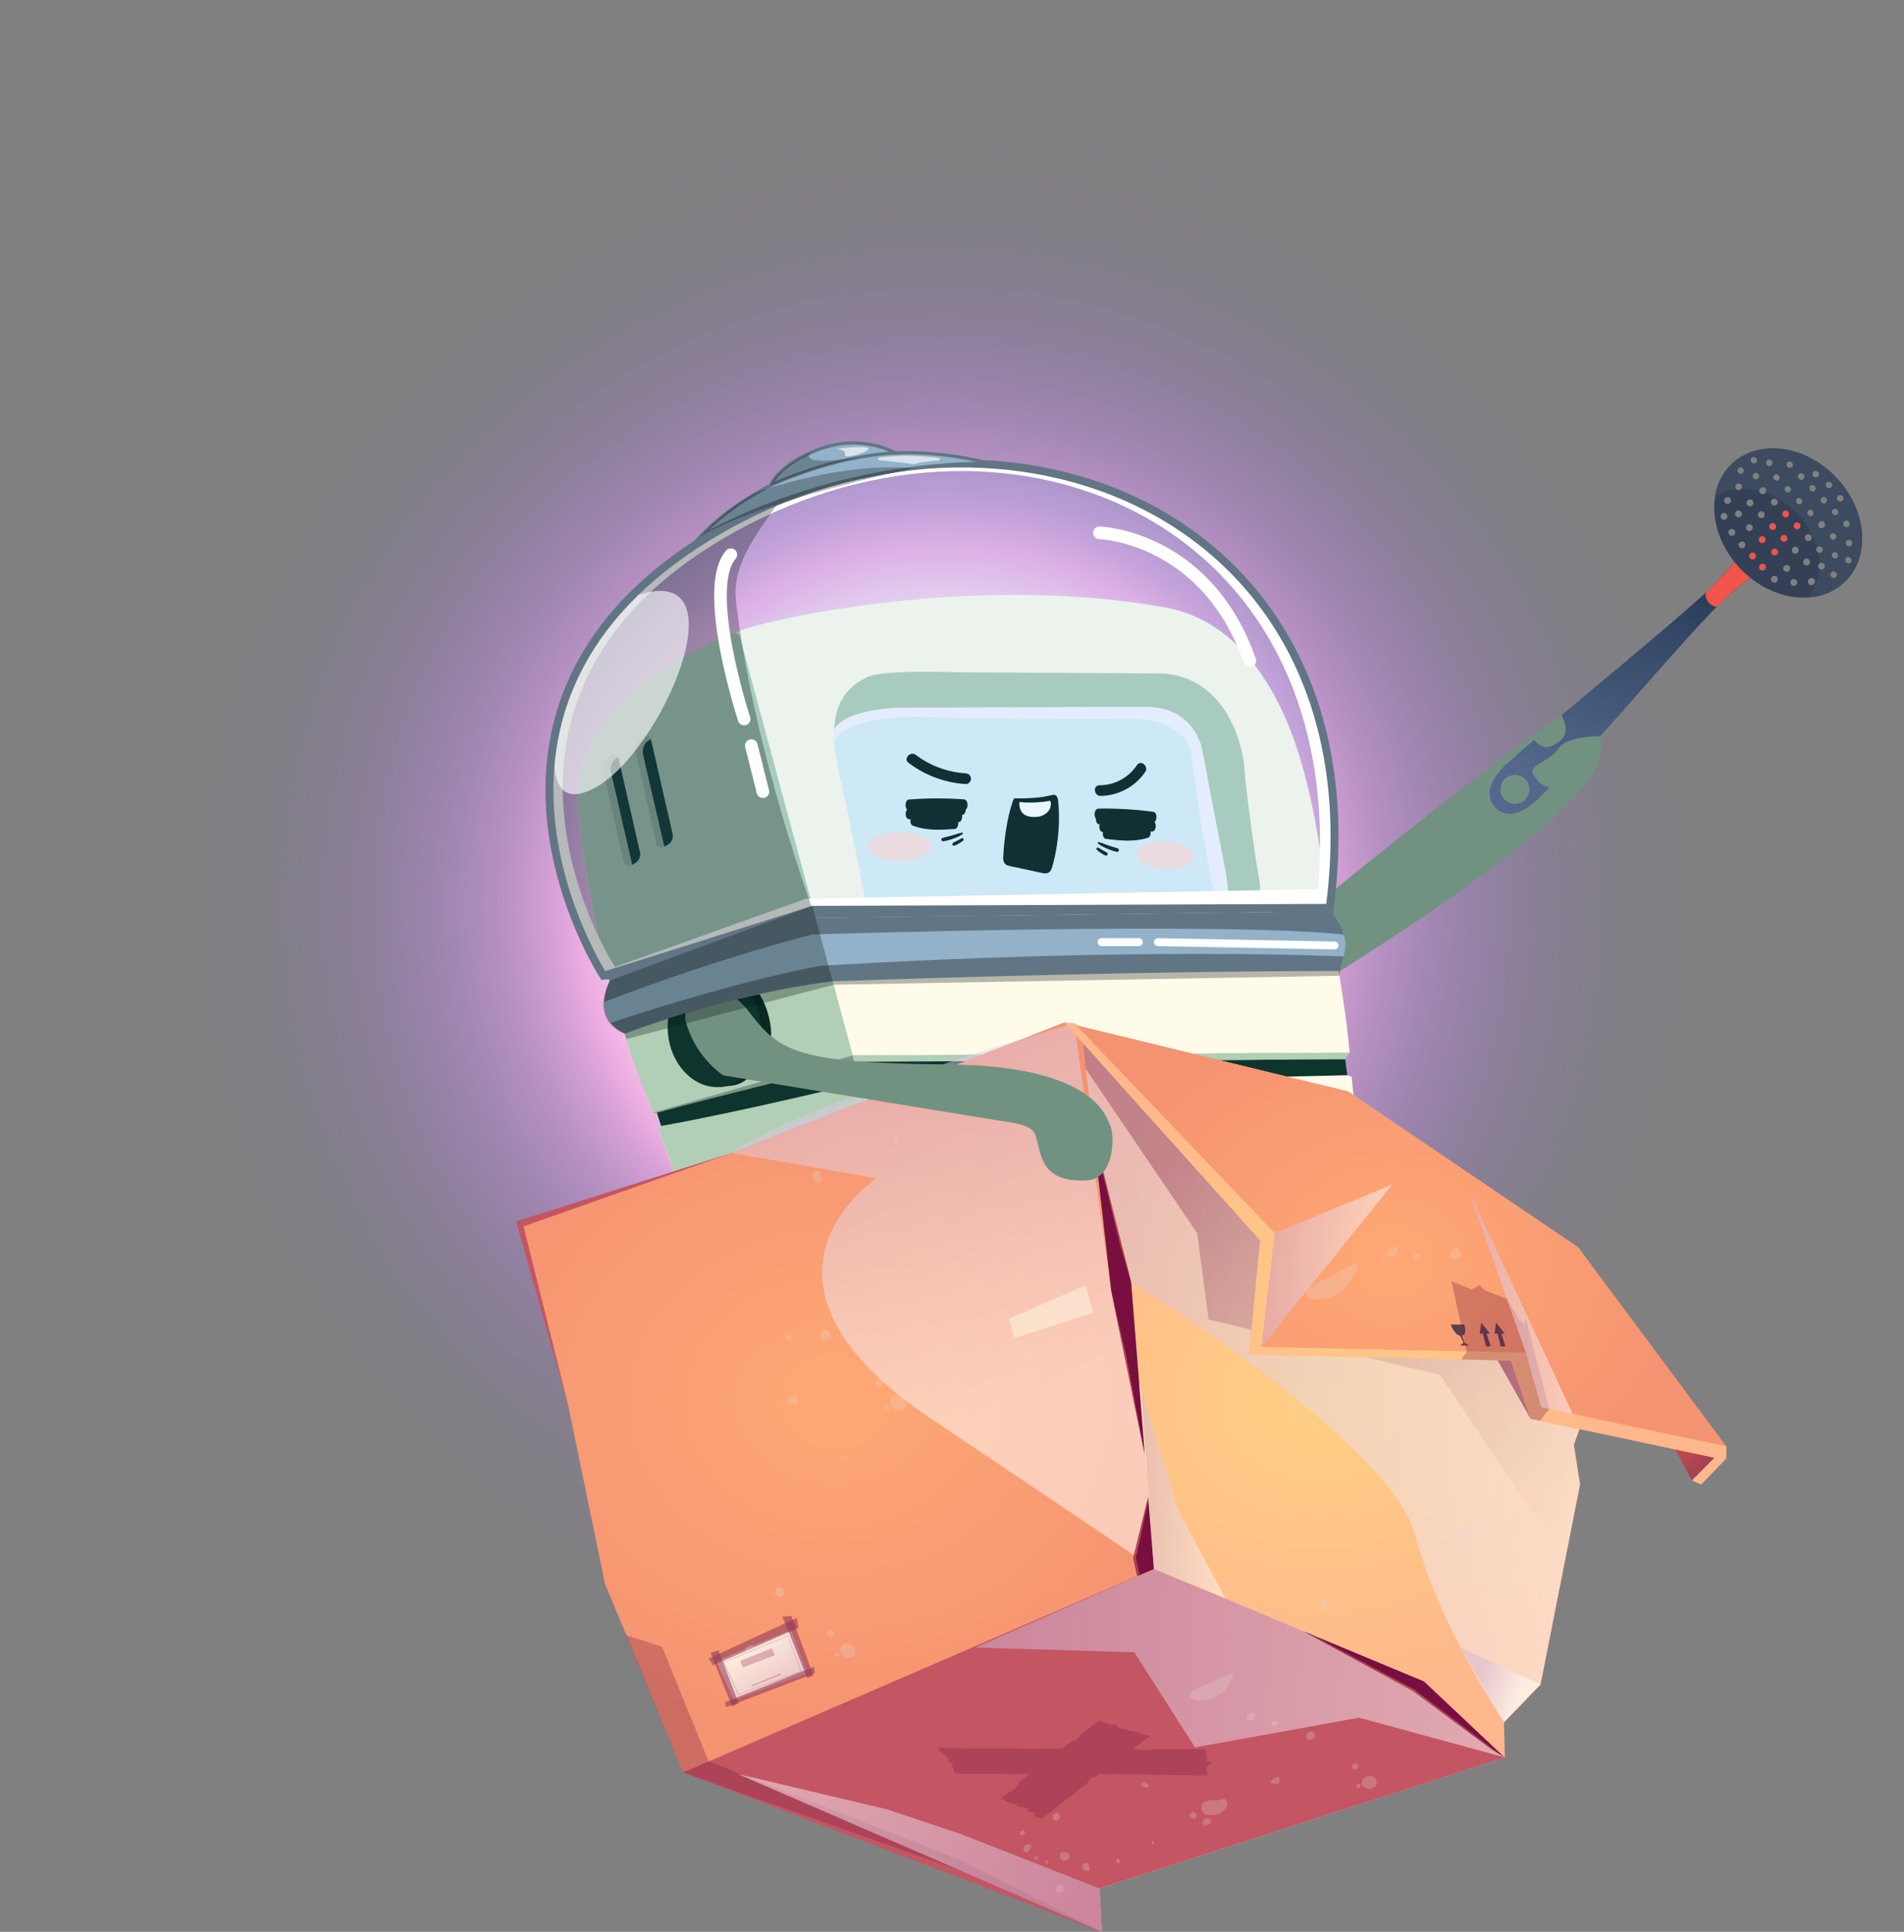 <svg xmlns="http://www.w3.org/2000/svg" xmlns:xlink="http://www.w3.org/1999/xlink" viewBox="0 0 897.38 910.24"><rect x="0" y="0" width="897.38" height="910.24" fill="#808080" stroke="none"/><defs><style>.cls-1{isolation:isolate;}.cls-2{fill:url(#radial-gradient);}.cls-3{fill:#729281;}.cls-4{fill:#fffbe9;}.cls-5{fill:#b1ceb6;}.cls-6{fill:#0b2822;}.cls-7{fill:#0d352e;}.cls-61,.cls-8{fill:#081613;}.cls-8{opacity:0.3;}.cls-9{fill:#dceff5;}.cls-10{fill:#f6f5fd;}.cls-11{fill:#041c16;}.cls-12,.cls-57,.cls-62{fill:#fff;}.cls-13{fill:#fde0da;}.cls-14{fill:#9ab29d;}.cls-15{fill:#334056;}.cls-16{fill:#009599;}.cls-17{fill:#f0544a;}.cls-18{fill:#3d4b60;}.cls-19{fill:url(#Безымянный_градиент_20);}.cls-20,.cls-22,.cls-25,.cls-31,.cls-33,.cls-36,.cls-43,.cls-46,.cls-47,.cls-48,.cls-52{mix-blend-mode:multiply;}.cls-20{fill:url(#Áåçûìÿííûé_ãðàäèåíò_15);}.cls-21{fill:#c45562;}.cls-22,.cls-25,.cls-28,.cls-31,.cls-33,.cls-35,.cls-36,.cls-43,.cls-46,.cls-47,.cls-48,.cls-52{opacity:0.5;}.cls-22{fill:url(#Áåçûìÿííûé_ãðàäèåíò_15-2);}.cls-23,.cls-28{fill:#790e40;}.cls-24{fill:url(#Áåçûìÿííûé_ãðàäèåíò_56);}.cls-25{fill:url(#Áåçûìÿííûé_ãðàäèåíò_15-3);}.cls-26{opacity:0.36;fill:url(#linear-gradient);}.cls-27{fill:url(#Áåçûìÿííûé_ãðàäèåíò_18);}.cls-29{fill:url(#Áåçûìÿííûé_ãðàäèåíò_2);}.cls-30,.cls-33,.cls-34,.cls-35,.cls-42{fill-rule:evenodd;}.cls-30{fill:url(#Áåçûìÿííûé_ãðàäèåíò_168);}.cls-32,.cls-33{fill:#c1748d;}.cls-34{fill:#8f3455;opacity:0.56;}.cls-35{fill:#ffffce;}.cls-36{fill:url(#Áåçûìÿííûé_ãðàäèåíò_15-4);}.cls-37{fill:url(#Áåçûìÿííûé_ãðàäèåíò_2-2);}.cls-38{mix-blend-mode:overlay;}.cls-39{fill:#5a4153;}.cls-40{fill:url(#Áåçûìÿííûé_ãðàäèåíò_56-2);}.cls-41,.cls-45{fill:#791b40;}.cls-41,.cls-44{opacity:0.31;}.cls-42{fill:#e3d9d2;}.cls-43{fill:url(#Áåçûìÿííûé_ãðàäèåíò_15-5);}.cls-46{fill:url(#Áåçûìÿííûé_ãðàäèåíò_15-6);}.cls-47{fill:url(#Áåçûìÿííûé_ãðàäèåíò_15-7);}.cls-48{fill:url(#Áåçûìÿííûé_ãðàäèåíò_15-8);}.cls-49{fill:url(#Áåçûìÿííûé_ãðàäèåíò_18-2);}.cls-50{fill:url(#Áåçûìÿííûé_ãðàäèåíò_18-3);}.cls-51{fill:url(#Áåçûìÿííûé_ãðàäèåíò_18-4);}.cls-52{fill:url(#Áåçûìÿííûé_ãðàäèåíò_15-9);}.cls-53{fill:url(#Áåçûìÿííûé_ãðàäèåíò_18-5);}.cls-54{fill:#6bbdff;opacity:0.13;}.cls-54,.cls-55,.cls-58,.cls-60{stroke:#617585;stroke-miterlimit:10;}.cls-54,.cls-55{stroke-width:2.62px;}.cls-55,.cls-56,.cls-58,.cls-64{fill:none;}.cls-56,.cls-64{stroke:#fff;stroke-linecap:round;stroke-linejoin:round;}.cls-56{stroke-width:5.94px;}.cls-57{opacity:0.62;}.cls-58,.cls-64{stroke-width:3.73px;}.cls-59{fill:#617585;}.cls-60,.cls-63{fill:#93b2c9;}.cls-60{stroke-width:1.51px;}.cls-61{opacity:0.29;}.cls-62{opacity:0.64;}</style><radialGradient id="radial-gradient" cx="443.96" cy="426.68" r="378.01" gradientUnits="userSpaceOnUse"><stop offset="0.34" stop-color="#f8e8f0"/><stop offset="0.38" stop-color="#f8d6ef" stop-opacity="0.97"/><stop offset="0.45" stop-color="#f8b2ec" stop-opacity="0.91"/><stop offset="0.49" stop-color="#eba8ec" stop-opacity="0.78"/><stop offset="0.56" stop-color="#d699ed" stop-opacity="0.58"/><stop offset="0.64" stop-color="#c48bee" stop-opacity="0.4"/><stop offset="0.71" stop-color="#b680ee" stop-opacity="0.26"/><stop offset="0.78" stop-color="#aa78ef" stop-opacity="0.14"/><stop offset="0.85" stop-color="#a272ef" stop-opacity="0.06"/><stop offset="0.93" stop-color="#9e6eef" stop-opacity="0.02"/><stop offset="1" stop-color="#9c6def" stop-opacity="0"/></radialGradient><linearGradient id="Безымянный_градиент_20" x1="-7320.7" y1="-885.63" x2="-7320.7" y2="-1015.55" gradientTransform="matrix(-0.94, -0.34, -0.34, 0.94, -6447.4, -1288.61)" gradientUnits="userSpaceOnUse"><stop offset="0" stop-color="#53688c"/><stop offset="1" stop-color="#223551"/></linearGradient><linearGradient id="Áåçûìÿííûé_ãðàäèåíò_15" x1="690.13" y1="507.67" x2="299.63" y2="558" gradientTransform="translate(25.99 137.92) rotate(3.19)" gradientUnits="userSpaceOnUse"><stop offset="0" stop-color="#d3b8d6"/><stop offset="1" stop-color="#fff"/></linearGradient><linearGradient id="Áåçûìÿííûé_ãðàäèåíò_15-2" x1="468.52" y1="613.01" x2="720.53" y2="613.01" xlink:href="#Áåçûìÿííûé_ãðàäèåíò_15"/><radialGradient id="Áåçûìÿííûé_ãðàäèåíò_56" cx="628.69" cy="546.84" r="169.58" gradientTransform="matrix(1, 0.05, -0.06, 0.84, 25.99, 168.43)" gradientUnits="userSpaceOnUse"><stop offset="0" stop-color="#ffcf84"/><stop offset="0.98" stop-color="#ffb88b"/></radialGradient><linearGradient id="Áåçûìÿííûé_ãðàäèåíò_15-3" x1="503.36" y1="480.29" x2="755.51" y2="480.29" xlink:href="#Áåçûìÿííûé_ãðàäèåíò_15"/><linearGradient id="linear-gradient" x1="563.87" y1="364.12" x2="744.23" y2="545.78" gradientTransform="translate(25.99 137.92) rotate(3.19)" gradientUnits="userSpaceOnUse"><stop offset="0" stop-color="#791b40"/><stop offset="1" stop-color="#9e5b75" stop-opacity="0"/></linearGradient><radialGradient id="Áåçûìÿííûé_ãðàäèåíò_18" cx="799.23" cy="565.66" r="18.78" gradientTransform="matrix(1, 0.05, -0.06, 0.84, 25.99, 168.43)" gradientUnits="userSpaceOnUse"><stop offset="0.02" stop-color="#bd4d4d"/><stop offset="1" stop-color="#9f3e54"/></radialGradient><radialGradient id="Áåçûìÿííûé_ãðàäèåíò_2" cx="401.25" cy="561.74" r="187.02" gradientTransform="matrix(1, 0.05, -0.06, 0.84, 25.99, 168.43)" gradientUnits="userSpaceOnUse"><stop offset="0.02" stop-color="#ffa874"/><stop offset="1" stop-color="#f49372"/></radialGradient><linearGradient id="Áåçûìÿííûé_ãðàäèåíò_168" x1="712.22" y1="3854.88" x2="712.22" y2="3826.03" gradientTransform="translate(-2386.38 -1992.57) rotate(-34.17)" gradientUnits="userSpaceOnUse"><stop offset="0.03" stop-color="#ecc5c4"/><stop offset="1" stop-color="#fff2e3"/></linearGradient><linearGradient id="Áåçûìÿííûé_ãðàäèåíò_15-4" x1="396.44" y1="307.35" x2="491.55" y2="488.35" xlink:href="#Áåçûìÿííûé_ãðàäèåíò_15"/><radialGradient id="Áåçûìÿííûé_ãðàäèåíò_2-2" cx="658.26" cy="467.66" r="143.33" xlink:href="#Áåçûìÿííûé_ãðàäèåíò_2"/><radialGradient id="Áåçûìÿííûé_ãðàäèåíò_56-2" cx="658.26" cy="467.66" r="143.33" xlink:href="#Áåçûìÿííûé_ãðàäèåíò_56"/><linearGradient id="Áåçûìÿííûé_ãðàäèåíò_15-5" x1="520.25" y1="741.94" x2="370.8" y2="658.96" xlink:href="#Áåçûìÿííûé_ãðàäèåíò_15"/><linearGradient id="Áåçûìÿííûé_ãðàäèåíò_15-6" x1="705.2" y1="616.63" x2="724.9" y2="622.64" xlink:href="#Áåçûìÿííûé_ãðàäèåíò_15"/><linearGradient id="Áåçûìÿííûé_ãðàäèåíò_15-7" x1="595.35" y1="424.37" x2="652.6" y2="424.37" xlink:href="#Áåçûìÿííûé_ãðàäèåíò_15"/><linearGradient id="Áåçûìÿííûé_ãðàäèåíò_15-8" x1="688.46" y1="436.11" x2="743.56" y2="436.11" xlink:href="#Áåçûìÿííûé_ãðàäèåíò_15"/><radialGradient id="Áåçûìÿííûé_ãðàäèåíò_18-2" cx="536.59" cy="540.9" r="32.78" xlink:href="#Áåçûìÿííûé_ãðàäèåíò_18"/><radialGradient id="Áåçûìÿííûé_ãðàäèåíò_18-3" cx="676.3" cy="714.02" r="41.11" xlink:href="#Áåçûìÿííûé_ãðàäèåíò_18"/><radialGradient id="Áåçûìÿííûé_ãðàäèåíò_18-4" cx="547.54" cy="632.81" r="15.8" xlink:href="#Áåçûìÿííûé_ãðàäèåíò_18"/><linearGradient id="Áåçûìÿííûé_ãðàäèåíò_15-9" x1="539.82" y1="535.34" x2="584.97" y2="535.34" xlink:href="#Áåçûìÿííûé_ãðàäèåíò_15"/><radialGradient id="Áåçûìÿííûé_ãðàäèåíò_18-5" cx="523.94" cy="448.63" r="30.58" xlink:href="#Áåçûìÿííûé_ãðàäèåíò_18"/></defs><g class="cls-1"><g id="Layer_2" data-name="Layer 2"><g id="_1" data-name="1"><rect class="cls-2" width="897.38" height="858.84"/><path class="cls-3" d="M594,447.89S747.5,320.16,757,326.54c8.12,5.46-4.46,13-4.46,13s3.85,10.71.78,19.12c-7.94,21.71-57.56,59.74-148.29,115.42S594,447.89,594,447.89Z"/><g id="Layer-2"><path class="cls-4" d="M596.07,320.07c-11.32-17.37-26.38-30.2-47.34-33.94-97.75-17.45-202.79,9.65-201.82,12.08.15.39-.84.1-1.23.25-5.93,2.24-53.91,21.3-69.17,56.35a52.58,52.58,0,0,0-3.95,26.26c1.43,14.33,5.56,48.47,14.92,80.88,1,3.55,12.27,41.71,16.86,53.44,0,.09,2.09,5.9,3.19,8.92h2.06c.51,1.37,1.54,5,2,6.23l-1.55.67c2.42,6.64,4.73,13,7.16,19.58,0,.08.06.32.13.39.65.6,1.27,1.24,2,1.79a1.88,1.88,0,0,0,.75.11c103.18,2.4,218.76,59.06,321.94,61.48,4.08.08,1.49-48,.46-54.17,0-.35-.07-.71-.09-1.06-1.34-16.72-3.77-35.31-5.35-52l-1.93-.7-1.3-8.92,2.28-1.69c-2.15-23.83-5.61-39-11.22-77.93C620.12,385.42,614.43,348.23,596.07,320.07Z"/><path class="cls-5" d="M416,549.7l-.27-1c-.09-.34-.17-.66-.27-1-.17-.65-.36-1.31-.53-2s-.35-1.29-.53-1.94c-.27-1-.5-2-.77-3q-5.7-21.12-11.38-42.22-20.91-77.57-41.84-155.12-4.63-17.19-9.26-34.35c-.62-2.29-1.23-4.59-1.85-6.89-.26-1-.44-2.39-1.2-3.13a3.55,3.55,0,0,0-1.25-.77,1.38,1.38,0,0,0-1,0c-5.18,1.95-55.5,21.62-70.06,58.14A52.05,52.05,0,0,0,272.55,381c1.42,14.29,5.56,48.49,14.93,80.95.78,2.73,7.4,27.4,10.44,36.27,1.35,3.94,2.75,7.86,4.24,11.75.52,1.36,1.06,2.72,1.61,4.07.17.43.36.88.54,1.3l.12.33a.46.46,0,0,1,0,.08c.73,2,2.34,6.57,3.06,8.56h2.06c.68,1.86,1.32,4.37,2,6.23l-1.55.67c.45,1.21,1.63,4.31,2.08,5.52,1.22,3.33,2.46,6.66,3.68,10,.26.74.52,1.49.79,2.23.42,1.14.75,2.47,1.74,3.26,1.43,1.15,4.4.87,6.06.91l1.46,0,16.1.38q25.62.63,51.23,1.22l14.65.36c.48,0,1,0,1.48,0l1.45.05a10.83,10.83,0,0,0,3.64-.16,3.4,3.4,0,0,0,1.08-.68,3.25,3.25,0,0,0,1-2.28A9.78,9.78,0,0,0,416,549.7Z"/><path class="cls-6" d="M330.23,463.43l1.51-4.63,7.7-1.27s17.2-.87,22.89,21.45c3.78,14.89-2.51,24-9.18,28.72-3.61,2.57-5.06,3.56-9.47,3.95l-4,.5-2.57-4.67Z"/><path class="cls-7" d="M314.93,488c-1.83-14.79,6.49-28,18.57-29.47s23.35,9.27,25.18,24.06-6.47,28-18.55,29.48S316.76,502.76,314.93,488Z"/><polygon class="cls-8" points="307.53 524.31 401.87 497.32 636.05 495.98 632.14 499.79 402.16 500.29 309.59 524.3 307.53 524.31"/><path class="cls-7" d="M402.16,500.29c74.63-3.73,157.09,1.6,231.72-2.18l1.19,8.48c-61.22,1.79-168.54,1.7-229.75,3.52,0,0-56.38,13.78-93.73,20.42l-2-6.23C339.77,516.05,372,508.59,402.16,500.29Z"/><path class="cls-9" d="M408.39,319.22c-23.12,11.11-14.09,38.39-10.2,57.1q3.17,15.4,6.38,30.81c2,9.47,2.6,19.54,8.86,27.6,12.45,17.61,36.69,21.19,57.75,20.16,13.67,0,27.32-.16,41-.46,14-.29,28-.7,41.9-1.56,23.91,0,41.66-11.39,39.82-35.52q-4.2-25.23-7.09-50.68c-.59-23.28-14.18-50.46-42.68-49.33q-46.08-.25-92.14-.58C444.78,316.72,416.29,315.44,408.39,319.22Z"/><path class="cls-10" d="M393.19,348.89s4.73-12.42,45.6-11,95.59.92,95.59.92,25.68-.54,27.45,18.66,9.2,58.21,9.2,58.21,8.87,28.25-16.78,37.22c0,0,27.18.78,31.64-20.08s-8.51-84-8.51-84l-24.55-22.51-148.39,1.94-11.23,15.13Z"/><path class="cls-5" d="M544.12,317.34q-46.08-.25-92.14-.58c-7.2,0-35.69-1.32-43.59,2.46-11,5.29-14.71,14.23-15.18,24.16,6.13-9.63,30.88-9.95,30.88-9.95L540,333c23.56.14,26.67,20.38,26.67,20.38s3.86,20.95,10.52,54.79c7.78,39.55-11.3,43.57-22.94,44.72,23.81-.05,41.48-11.45,39.64-35.52q-4.2-25.23-7.09-50.68C586.21,343.39,572.62,316.21,544.12,317.34Z"/></g><path class="cls-11" d="M497.75,379a4.82,4.82,0,0,0-.34-.92,2.48,2.48,0,0,0-.71-1.13,2.2,2.2,0,0,0-1.21-.53,7.92,7.92,0,0,0-2.43-.2c-.74,0-1.48,0-2.23.07a48.84,48.84,0,0,0-9.48,1.38,2,2,0,0,1,0-.24,1,1,0,0,0-2-.26,12.26,12.26,0,0,0-1.07,2.75c-.22.9-.45,1.8-.61,2.71l-1,5.44c-.66,3.62-1.17,7.28-1.75,10.92-.33,2-.52,4.1-.76,6.15a1.85,1.85,0,0,0,1.59,2.07c2.5.09,5,.32,7.5.51l1.47.1,1.58.47q2.21.67,4.38,1.41a2.45,2.45,0,0,0,.71.11l.73.27a1.72,1.72,0,0,0,2.33-1.34c.31-1.51.65-3,1-4.51s.57-3,.82-4.54c.52-3.05,1-6.12,1.27-9.2a84.27,84.27,0,0,0,.38-9.53A9.19,9.19,0,0,0,497.75,379Z"/><path class="cls-12" d="M495.28,378.43c0-.79-.37-1.3-.84-1.41-.93-.22-2-.6-2.93-.1a6,6,0,0,1-3.11.65c-2.35,0-5.35-1.82-7.7-.08-.55.4-.12,2.9.1,3.59,1.29,4,5.84,4.07,8.5,3.73C491.22,384.57,495.52,382.86,495.28,378.43Z"/><path class="cls-11" d="M478.34,377.4a26.38,26.38,0,0,0,4.59.7c1.59.06,3.19.06,4.78,0a51.17,51.17,0,0,0,9.23-1.21l-.66-.09-.1-.05c-.09-.11-.1-.11,0,0l-.05-.09.09.21c.12.29,0-.2,0,.12,0,.12,0,.23,0,.34.08.69.13,1.38.18,2.07.09,1.36.16,2.73.19,4.09a76.28,76.28,0,0,1-.23,7.84,81.9,81.9,0,0,1-2.76,15.76,7.57,7.57,0,0,1-.55,1.6c.12-.21-.09.12-.11.14.18-.19-.19.12,0,0,0,0-.38.12-.13.07-.06,0-.53,0-.28,0a8.37,8.37,0,0,1-1.65-.28l-2.15-.48-8.13-1.78-4.15-.93-.44-.11c.24.07-.2-.08-.2-.07-.25-.08,0,.07-.18-.1.17.15-.07-.1-.09-.13.15.25,0-.09,0-.13s0,.22,0,0,0-.24,0-.37h0v-.25c.12-2.76.45-5.52.83-8.26.42-3.05,1-6.07,1.61-9.09.32-1.53.67-3.05,1.05-4.57s.73-2.89,1.13-4.55a1.39,1.39,0,0,0-2.66-.72,71.29,71.29,0,0,0-2.77,10.68c-.67,3.54-1.17,7.12-1.51,10.71-.16,1.77-.3,3.54-.37,5.32a5.19,5.19,0,0,0,.32,2.4,3.11,3.11,0,0,0,2.06,1.68c1.78.5,3.62.78,5.42,1.17l5.31,1.16c1.77.38,3.55.79,5.33,1.15a4.66,4.66,0,0,0,2.43,0,3.2,3.2,0,0,0,1.82-1.79,18.69,18.69,0,0,0,.76-2.55c.23-.84.44-1.69.64-2.54.4-1.7.74-3.41,1-5.13a84.57,84.57,0,0,0,.86-21.14,8.21,8.21,0,0,0-.38-2.31,2.59,2.59,0,0,0-.7-1,1.63,1.63,0,0,0-1.58-.34c-1.7.38-3.41.73-5.13,1a81.27,81.27,0,0,1-10.22.62c-.84,0-1.68,0-2.53,0a.61.61,0,0,0-.53.63.63.63,0,0,0,.54.62Z"/><path class="cls-11" d="M518.74,375a25.81,25.81,0,0,0,21-11.28c1.79-2.68-2.09-5.91-3.9-3.21A21.17,21.17,0,0,1,518.25,370c-3.25,0-2.74,5,.49,5Z"/><path class="cls-11" d="M455,364.36a43.72,43.72,0,0,1-23.38-8.67c-2.57-1.93-6,1.78-3.4,3.74a49.92,49.92,0,0,0,27,10,2.55,2.55,0,0,0,2.41-2.64,2.59,2.59,0,0,0-2.64-2.41Z"/><path class="cls-11" d="M517.4,386.07a172,172,0,0,1,25.86,1.44c2.17.29,2.45-4.76.29-5A172,172,0,0,0,517.69,381c-2.18,0-2.48,5.09-.29,5Z"/><path class="cls-11" d="M518.05,388.48l12.51,1.31,6.15.64a14.48,14.48,0,0,1,5.77,1.34c.25-1.64.49-3.28.74-4.93l-11.89-.3c-3.94-.11-7.91-.46-11.85.47-1.91.46-1.72,4.92.17,5a95.85,95.85,0,0,1,20.85,2.91l-.17-5c-6.24,1.93-12.55,1.14-18.77.36l-.29,5q7.59.27,15.2.12c2.18-.05,2.48-5.09.29-5.05q-7.6.17-15.2-.11c-2.19-.08-2.45,4.77-.29,5,6.53.82,13.13,1.54,19.69-.49,2-.63,1.57-4.54-.17-5a96.53,96.53,0,0,0-20.85-2.9c0,1.66.11,3.32.17,5,3.76-.89,7.61-.43,11.38-.33l11.44.29c1.93.05,2.5-3.95.73-4.92a14.93,14.93,0,0,0-5.75-1.48l-6.6-.69-13-1.35c-2.18-.23-2.46,4.81-.29,5Z"/><path class="cls-11" d="M517.6,397.54c.39.21.68.51,1,.73s.66.39,1,.56c.7.34,1.41.67,2.13,1a24.86,24.86,0,0,0,4.51,1.5.87.87,0,0,0,1.07-.53.85.85,0,0,0-.53-1.06c-1.48-.49-3-.92-4.45-1.42-.71-.24-1.41-.51-2.12-.78l-1-.38a10.26,10.26,0,0,1-1.23-.37c-.44-.2-.81.54-.38.78Z"/><path class="cls-11" d="M517.1,400.54c.6.51,1.22,1,1.87,1.43.32.21.64.43,1,.61a5,5,0,0,0,.65.33l.56.18a.71.71,0,0,0,.62-1.25l-.48-.35c-.17-.12-.35-.2-.52-.3-.33-.18-.66-.34-1-.53a22.07,22.07,0,0,1-2-1.22.66.66,0,1,0-.73,1.1Z"/><path class="cls-11" d="M454.36,381.64a172.11,172.11,0,0,0-25.89.07c-2.19.17-2.2-4.88,0-5a172.11,172.11,0,0,1,25.89-.06c2.18.15,2.21,5.2,0,5Z"/><path class="cls-11" d="M453.59,384l-12.57.64-6.16.32a14.59,14.59,0,0,0-5.84,1c-.16-1.65-.32-3.3-.47-5l11.89.33c3.93.11,7.92,0,11.8,1.1,1.89.56,1.46,5-.44,5a96.83,96.83,0,0,0-21,1.8l.43-5c6.14,2.26,12.48,1.81,18.73,1.35l0,5.05c-5.06-.08-10.13-.31-15.18-.69-2.18-.16-2.21-5.21,0-5.05,5.05.38,10.12.61,15.18.69,2.19,0,2.2,4.89,0,5.05-6.56.48-13.19.84-19.63-1.53-2-.74-1.34-4.61.43-5a97.49,97.49,0,0,1,21-1.8c-.15,1.66-.29,3.31-.44,5-3.71-1.09-7.58-.83-11.34-.93l-11.44-.32c-1.94,0-2.3-4.08-.47-4.95a14.62,14.62,0,0,1,5.82-1.17l6.63-.34,13-.67c2.18-.11,2.2,4.94,0,5.05Z"/><path class="cls-11" d="M453.56,393.08c-.4.19-.7.48-1.09.68a11,11,0,0,1-1,.51c-.72.3-1.44.59-2.18.85a24.28,24.28,0,0,1-4.58,1.26.87.87,0,0,1-1-.59.85.85,0,0,1,.58-1c1.51-.41,3-.76,4.53-1.18.72-.2,1.43-.44,2.15-.67l1.08-.32a10.66,10.66,0,0,0,1.24-.3c.45-.18.78.58.34.79Z"/><path class="cls-11" d="M453.9,396.11q-.94.7-1.95,1.32c-.33.2-.66.4-1,.57a5.65,5.65,0,0,1-.67.29l-.58.14a.7.7,0,0,1-.54-1.27l.5-.33c.16-.1.35-.18.53-.27l1-.47c.7-.34,1.37-.71,2-1.11a.65.65,0,0,1,.9.23.67.67,0,0,1-.23.9Z"/><ellipse class="cls-13" cx="423.97" cy="398.94" rx="15.15" ry="6.68"/><ellipse class="cls-13" cx="549.28" cy="403.02" rx="6.68" ry="13.44" transform="translate(114.65 927.64) rotate(-86.63)"/><path class="cls-14" d="M299.43,406.64l-1.87,1a2.42,2.42,0,0,1-3.68-1.83l-9.6-42.61c-.51-2.19.32-4.94,1.84-6.08l1.78-1.31c1.54-1.11,3.23-.17,3.76,2.08l9.95,43.64A4.86,4.86,0,0,1,299.43,406.64Z"/><path class="cls-14" d="M314.78,398l-1.88,1a2.41,2.41,0,0,1-3.67-1.83l-9.6-42.61c-.51-2.2.31-4.94,1.84-6.08l1.78-1.31c1.53-1.11,3.23-.17,3.75,2.08L317,392.88A4.85,4.85,0,0,1,314.78,398Z"/><path class="cls-7" d="M288,364.06c-.54-2.28.3-5.13,1.87-6.3l1.36-1a4.37,4.37,0,0,1,.44,1.14l9.95,43.64a4.86,4.86,0,0,1-2.18,5.1l-1.45.78Z"/><path class="cls-7" d="M303.13,355.76c-.55-2.28.29-5.13,1.86-6.3l1.65-1.21a4.52,4.52,0,0,1,.36,1L317,392.88a4.85,4.85,0,0,1-2.17,5.1l-1.72.93Z"/><polygon class="cls-7" points="624.55 518.99 625.42 530.3 549.52 531.54 548.23 520.01 624.55 518.99"/><polygon class="cls-5" points="624.55 518.99 625.42 530.3 620.96 530.37 620.47 523.1 548.66 523.82 548.23 520.01 624.55 518.99"/><polygon class="cls-5" points="401.87 497.32 636.05 495.98 633.93 499.11 402.45 500.29 401.87 497.32"/><path class="cls-15" d="M809.84,285.22l-.72.74a5.94,5.94,0,0,1-3.61-1.85,6.11,6.11,0,0,1-1.73-4.69,144.21,144.21,0,0,0,20.88-24.22l4.28,4.46.81.85h0l.81.85,4.28,4.46A129.32,129.32,0,0,0,809.84,285.22Z"/><path class="cls-16" d="M809.84,285.22l-.72.74a5.94,5.94,0,0,1-3.61-1.85,6.11,6.11,0,0,1-1.73-4.69,144.21,144.21,0,0,0,20.88-24.22l4.28,4.46.81.85h0l.81.85,4.28,4.46A129.32,129.32,0,0,0,809.84,285.22Z"/><path class="cls-15" d="M809.84,285.22l-.72.74a5.94,5.94,0,0,1-3.61-1.85,6.11,6.11,0,0,1-1.73-4.69,144.21,144.21,0,0,0,20.88-24.22l4.28,4.46.81.85h0l.81.85,4.28,4.46A129.32,129.32,0,0,0,809.84,285.22Z"/><path class="cls-17" d="M809.84,285.22l-.72.74a5.94,5.94,0,0,1-3.61-1.85,6.11,6.11,0,0,1-1.73-4.69,144.21,144.21,0,0,0,20.88-24.22l4.28,4.46.81.85h0l.81.85,4.28,4.46A129.32,129.32,0,0,0,809.84,285.22Z"/><path class="cls-17" d="M811.07,284.05l-1.26,1.25a4.72,4.72,0,0,1-4.3-1.19c-1.31-1.37-1.43-3.34-.68-5.69a421.31,421.31,0,0,0,37.49-40.17l4.28,4.46.81.85h0l.81.85,5.25,5.47A285.32,285.32,0,0,0,811.07,284.05Z"/><path class="cls-15" d="M869.44,274.18c12.42-11.92,10.56-34-4.15-49.34s-36.71-18.1-49.13-6.18-10.56,34,4.15,49.34S857,286.1,869.44,274.18ZM835,219.29a1.61,1.61,0,1,1,.14-2.37A1.69,1.69,0,0,1,835,219.29Zm-6.32,6.23a1.61,1.61,0,1,1,.14-2.37A1.69,1.69,0,0,1,828.7,225.52Zm-7.2-2.63a1.61,1.61,0,1,1,.14-2.37A1.68,1.68,0,0,1,821.5,222.89Zm-6.24,14.2a1.61,1.61,0,1,1,.14-2.37A1.68,1.68,0,0,1,815.26,237.09Zm-1.68,7.47a1.61,1.61,0,1,1,.14-2.36A1.68,1.68,0,0,1,813.58,244.56Zm14.16-26.51a1.61,1.61,0,1,1,.14-2.37A1.68,1.68,0,0,1,827.74,218.05Zm38.18,44.77a1.61,1.61,0,1,1,.14-2.36A1.68,1.68,0,0,1,865.92,262.82Zm-.6,9.14a1.61,1.61,0,1,1,.14-2.36A1.68,1.68,0,0,1,865.32,272Zm6.92-6.81a1.61,1.61,0,1,1,.14-2.37A1.68,1.68,0,0,1,872.24,265.15Zm-9.12-35.45a1.61,1.61,0,1,1,.14-2.36A1.68,1.68,0,0,1,863.12,229.7Zm-6.23-5.1a1.61,1.61,0,1,1,.15-2.36A1.68,1.68,0,0,1,856.89,224.6Zm15.59,32.53a1.61,1.61,0,1,1,.14-2.36A1.68,1.68,0,0,1,872.48,257.13Zm-52-26.57a1.61,1.61,0,1,1,.14-2.37A1.68,1.68,0,0,1,820.44,230.56ZM859.53,268a1.61,1.61,0,1,1,.14-2.36A1.68,1.68,0,0,1,859.53,268Zm-4.64,7.2a1.61,1.61,0,1,1-2.22-2.32,1.61,1.61,0,1,1,2.22,2.32Zm13.44-39.17a1.61,1.61,0,1,1,.14-2.37A1.68,1.68,0,0,1,868.33,236.05Zm-23.7-15.89a1.61,1.61,0,1,1,.14-2.36A1.68,1.68,0,0,1,844.63,220.16Zm-6.28,6a1.61,1.61,0,1,1,.14-2.37A1.68,1.68,0,0,1,838.35,226.19Zm-6.41,6.15a1.61,1.61,0,1,1-2.22-2.32,1.66,1.66,0,0,1,2.36-.05A1.68,1.68,0,0,1,831.94,232.34Zm-6.15,5.9a1.61,1.61,0,1,1,.14-2.36A1.68,1.68,0,0,1,825.79,238.24Zm-5.38,5.2a1.61,1.61,0,1,1,.14-2.36A1.68,1.68,0,0,1,820.41,243.44ZM850,225.73a1.61,1.61,0,1,1,.14-2.37A1.68,1.68,0,0,1,850,225.73Zm-6.28,6a1.61,1.61,0,1,1,.14-2.37A1.68,1.68,0,0,1,843.69,231.76Zm-6.41,6.14a1.61,1.61,0,1,1,.15-2.36A1.68,1.68,0,0,1,837.28,237.9Zm-6.15,5.91a1.61,1.61,0,1,1,.14-2.36A1.68,1.68,0,0,1,831.13,243.81Zm-5.6,6.08a1.61,1.61,0,1,1,.14-2.36A1.68,1.68,0,0,1,825.53,249.89Zm-8.31,2.27a1.61,1.61,0,1,1,.15-2.37A1.68,1.68,0,0,1,817.22,252.16Zm38.09-20.87a1.61,1.61,0,1,1,.15-2.36A1.68,1.68,0,0,1,855.31,231.29Zm-6.28,6a1.61,1.61,0,1,1,.14-2.36A1.68,1.68,0,0,1,849,237.32Zm-6.41,6.15a1.61,1.61,0,1,1,.15-2.37A1.68,1.68,0,0,1,842.62,243.47Zm-6.15,5.91a1.61,1.61,0,1,1,.14-2.37A1.68,1.68,0,0,1,836.47,249.38Zm-4.93,6.18a1.61,1.61,0,1,1,.15-2.36A1.68,1.68,0,0,1,831.54,255.56ZM822.05,258a1.61,1.61,0,1,1,.15-2.37A1.68,1.68,0,0,1,822.05,258Zm5,5.21a1.61,1.61,0,1,1,.15-2.36A1.68,1.68,0,0,1,827,263.2Zm33.64-26.34a1.61,1.61,0,1,1,.15-2.37A1.69,1.69,0,0,1,860.65,236.86Zm-6.28,6a1.61,1.61,0,1,1,.15-2.37A1.68,1.68,0,0,1,854.37,242.89ZM848,249a1.61,1.61,0,1,1,.14-2.37A1.68,1.68,0,0,1,848,249Zm-6.16,5.9a1.61,1.61,0,1,1,.14-2.36A1.68,1.68,0,0,1,841.81,254.94Zm-4.41,6.47a1.61,1.61,0,1,1,.14-2.37A1.68,1.68,0,0,1,837.4,261.41Zm-5.69,7.16a1.61,1.61,0,1,1,.15-2.36A1.68,1.68,0,0,1,831.71,268.57ZM866,242.43a1.61,1.61,0,1,1,.14-2.37A1.68,1.68,0,0,1,866,242.43Zm-6.29,6a1.66,1.66,0,0,1-2.36.05,1.75,1.75,0,1,1,2.36-.05Zm-6.4,6.15a1.61,1.61,0,1,1,.14-2.36A1.68,1.68,0,0,1,853.31,254.6Zm-6.16,5.91a1.61,1.61,0,1,1,.15-2.37A1.69,1.69,0,0,1,847.15,260.51Zm-4.08,8.56a1.61,1.61,0,1,1,.14-2.37A1.68,1.68,0,0,1,843.07,269.07ZM871.34,248a1.61,1.61,0,1,1,.14-2.36A1.68,1.68,0,0,1,871.34,248Zm-6.28,6a1.61,1.61,0,1,1,.14-2.37A1.69,1.69,0,0,1,865.06,254Zm-6.41,6.15a1.61,1.61,0,1,1,.14-2.37A1.68,1.68,0,0,1,858.65,260.17Zm-6.16,5.9a1.61,1.61,0,1,1,.15-2.36A1.66,1.66,0,0,1,852.49,266.07Zm-6,9.66a1.61,1.61,0,1,1,.15-2.36A1.68,1.68,0,0,1,846.45,275.73Zm-9.16-1.52a1.61,1.61,0,1,1,.15-2.36A1.68,1.68,0,0,1,837.29,274.21Z"/><path class="cls-18" d="M808.27,234.45a21.79,21.79,0,0,1,9.73-3.92v0a1.75,1.75,0,0,1,2.59-2.32,1.65,1.65,0,0,1,.1,2.08h0a29.54,29.54,0,0,1,8.48.9,1.77,1.77,0,0,1,.56-1.15,1.66,1.66,0,0,1,2.36-.05,1.63,1.63,0,0,1,.08,2.11A39.49,39.49,0,0,1,856.34,258l.08-.1a1.61,1.61,0,1,1,2.23,2.32,1.75,1.75,0,0,1-1.69.44,30,30,0,0,1,.52,4.95,1.65,1.65,0,0,1,2.19.1,1.68,1.68,0,0,1-.14,2.36,1.73,1.73,0,0,1-2.12.26A22.39,22.39,0,0,1,852,281.52a27.07,27.07,0,0,0,17.4-7.34c12.42-11.92,10.56-34-4.15-49.34s-36.71-18.1-49.13-6.18A26.93,26.93,0,0,0,808.27,234.45Zm60.06,1.6a1.61,1.61,0,1,1,.14-2.37A1.68,1.68,0,0,1,868.33,236.05Zm4.15,21.08a1.61,1.61,0,1,1,.14-2.36A1.68,1.68,0,0,1,872.48,257.13Zm-2.47,5.7a1.61,1.61,0,1,1-.14,2.36A1.68,1.68,0,0,1,870,262.83Zm-6.92,6.82A1.61,1.61,0,1,1,863,272,1.68,1.68,0,0,1,863.09,269.65Zm.6-9.15a1.61,1.61,0,1,1-.14,2.37A1.68,1.68,0,0,1,863.69,260.5Zm5.42-14.83A1.61,1.61,0,1,1,869,248,1.68,1.68,0,0,1,869.11,245.67Zm-6.28,6a1.61,1.61,0,1,1-.14,2.37A1.68,1.68,0,0,1,862.83,251.7Zm.94-11.59a1.61,1.61,0,1,1-.14,2.36A1.68,1.68,0,0,1,863.77,240.11Zm-6.28,6a1.61,1.61,0,1,1,2.22,2.32,1.66,1.66,0,0,1-2.36.05A1.68,1.68,0,0,1,857.49,246.13Zm.94-11.59a1.61,1.61,0,1,1-.15,2.36A1.68,1.68,0,0,1,858.43,234.54Zm2.46-7.16a1.61,1.61,0,1,1-.14,2.37A1.68,1.68,0,0,1,860.89,227.38Zm-8.74,13.19a1.61,1.61,0,1,1-.15,2.36A1.68,1.68,0,0,1,852.15,240.57Zm.94-11.6a1.61,1.61,0,1,1-.15,2.37A1.68,1.68,0,0,1,853.09,229Zm1.58-6.69a1.61,1.61,0,1,1-.15,2.37A1.68,1.68,0,0,1,854.67,222.28ZM846.81,235a1.61,1.61,0,1,1-.15,2.37A1.68,1.68,0,0,1,846.81,235Zm.94-11.59a1.66,1.66,0,0,1,2.36,0,1.75,1.75,0,1,1-2.36,0Zm-6.29,6a1.61,1.61,0,1,1-.14,2.36A1.68,1.68,0,0,1,841.46,229.44Zm.94-11.6a1.61,1.61,0,1,1-.14,2.37A1.68,1.68,0,0,1,842.4,217.84Zm-6.28,6a1.61,1.61,0,1,1-.14,2.36A1.68,1.68,0,0,1,836.12,223.87Zm-3.33-6.9a1.61,1.61,0,1,1-.14,2.37A1.68,1.68,0,0,1,832.79,217Zm-6.32,6.23a1.61,1.61,0,1,1-.14,2.37A1.68,1.68,0,0,1,826.47,223.2Zm-1-7.47a1.61,1.61,0,1,1-.14,2.37A1.68,1.68,0,0,1,825.51,215.73Zm-6.24,4.84a1.61,1.61,0,1,1-.14,2.37A1.68,1.68,0,0,1,819.27,220.57Z"/><path class="cls-19" d="M704.74,380.48h0c3,3.16,9.37,5.71,19.32-3.2,1.25-1.12,3.39-3.29,6.21-6.27-5.06-1.27-6-4.07-6-4.07-6.73-6.56,5-6.76,10.11-14.08,4-5.72,15.2-5.73,19.79-6,17.55-19.27,38.63-44.3,54.93-60.93a5.94,5.94,0,0,1-3.61-1.85,6.11,6.11,0,0,1-1.73-4.69l0,0C785.5,296,756.66,319.54,736,337c1.46,3.73,4.24,8.3-1.51,12.68s-9.34,1.7-11.39-1.08c-7.16,6.11-12.38,10.68-14.4,12.75C699.42,370.88,701.71,377.3,704.74,380.48ZM709.3,367a6.82,6.82,0,1,1-.2,9.64A6.82,6.82,0,0,1,709.3,367Z"/><polyline class="cls-20" points="519.29 910.24 518.23 889.77 709.17 828.02 708.86 811.48 726.07 793.64 744.68 699.45 741.75 680.76 756.73 638.44 743.98 587.88 635.34 514.31 501.7 481.81 344.88 543.24"/><polygon class="cls-21" points="756.73 638.44 743.98 587.88 635.34 514.31 501.7 481.81 344.88 543.24 344.88 543.24 243.23 575.49 267.86 662.5 286.88 750.42 322.04 835.12 519.29 910.24 518.23 889.77 709.17 828.02 708.86 811.48 726.07 793.64 744.68 699.45 741.75 680.76 756.73 638.44"/><polygon class="cls-22" points="709.17 828.02 709.17 828.02 664.8 786.78 543.84 739.24 459.65 776.29 534.63 778.51 563.24 823.35 640.52 809.31 709.17 828.02"/><polygon class="cls-23" points="614.38 768.58 671.08 792.16 709.17 828.02 703.32 824.4 665.97 796.74 614.38 768.58"/><polygon class="cls-24" points="744.68 699.45 741.75 680.76 756.73 638.44 743.98 587.88 635.34 514.31 502.5 482 533.09 604.17 543.84 739.24 671.08 792.16 709.17 828.02 708.86 811.48 726.07 793.64 744.68 699.45"/><path class="cls-25" d="M533.09,604.17s122.55,75,134.1,119.54c10.93,42.17,41.67,87.77,41.67,87.77l17.21-17.84,18.61-94.19-2.93-18.69,12.69-36.46-244-152.79L515.51,536Z"/><polygon class="cls-26" points="506.33 482.09 508.69 499.13 564.24 581.03 569.63 621.7 678.69 647.82 722.85 713.54 738.41 729.17 744.68 699.45 741.75 680.76 749.15 648.24 506.33 482.09"/><polygon class="cls-27" points="797.45 697.53 777.57 661.12 808.15 686.86 797.45 697.53"/><polygon class="cls-28" points="721.35 668.45 698.9 628.65 729.2 624.72 721.35 668.45"/><polygon class="cls-29" points="543.84 739.24 539.74 687.69 523.77 608.23 509.53 483.71 501.7 481.81 344.88 543.24 246.75 577.84 267.86 662.5 285.11 746.16 322.04 835.12 543.84 739.24"/><polygon class="cls-30" points="337.54 782.7 345.78 801.05 380.66 788.29 372.75 767.93 337.54 782.7"/><g class="cls-31"><path class="cls-32" d="M377.71,787.53l-.15.05-29.68,10.91-.05-.11-7-15.22.16-.07,30.48-12.55,0,.14Zm-29.65,10.6,29.26-10.75-6-16.46-30,12.37Z"/></g><polygon class="cls-33" points="348.83 782.61 363.77 776.6 365.21 779.87 350.15 785.62 348.83 782.61"/><polygon class="cls-33" points="354.28 794.68 354.01 794.11 367.89 788.41 368.2 789.08 354.28 794.68"/><polygon class="cls-34" points="336.1 784.66 376.38 767 375.54 762.31 333.97 781.49 336.1 784.66"/><polygon class="cls-34" points="368.72 761.71 380.52 790.67 383.35 789.41 372.99 761.35 368.72 761.71"/><polygon class="cls-34" points="338.68 777.59 348.13 802.55 345.07 804 334.92 778.75 338.68 777.59"/><polygon class="cls-34" points="342.19 804.37 384.1 788.35 383.67 785.27 341.68 802.02 342.19 804.37"/><polygon class="cls-35" points="475.62 621.32 511.74 605.52 515.2 618.5 478.06 630.49 475.62 621.32"/><path class="cls-36" d="M344.88,543.24l68.28,11.91S340.87,602.88,439,668.59c90.87,60.82,104.81,70.65,104.81,70.65l-6-84.84-14.08-46.17L506.33,482.09S376.92,519.31,344.88,543.24Z"/><polygon class="cls-37" points="501.7 481.81 593.9 584.42 588.71 638.13 712.14 641.07 721.35 668.45 808.15 686.86 797.45 697.53 801.73 699.45 813.55 687.24 813.64 681.47 743.98 587.88 635.34 514.31 501.7 481.81"/><polygon class="cls-37" points="501.7 481.81 593.9 584.42 588.71 638.13 712.14 641.07 721.35 668.45 808.15 686.86 797.45 697.53 801.73 699.45 813.55 687.24 813.64 681.47 743.98 587.88 635.34 514.31 501.7 481.81"/><g class="cls-38"><polygon class="cls-39" points="707.28 634.38 709.55 634.4 707.4 627.65 705.67 627.64 707.28 634.38"/><polygon class="cls-39" points="704.39 628.37 709.22 628.4 705.13 623.15 704.39 628.37"/><polygon class="cls-39" points="700.33 634.34 702.6 634.35 700.41 627.6 698.68 627.59 700.33 634.34"/><polygon class="cls-39" points="697.41 628.33 702.24 628.36 698.12 623.11 697.41 628.33"/><path class="cls-39" d="M683.77,624.08l6.33,0s1.76,5.17-1.39,5.29S683.77,624.08,683.77,624.08Z"/><polygon class="cls-39" points="687.89 628.71 689.8 632.66 688.14 633.99 692.46 634.01 690.31 632.66 689.23 629.41 687.89 628.71"/></g><polygon class="cls-40" points="813.64 681.47 813.55 687.24 801.73 699.45 797.45 697.53 808.15 686.86 721.35 668.45 712.14 641.07 588.71 638.13 593.9 584.42 501.7 481.81 506.33 482.09 600.82 581.03 594.58 634.61 719.15 637.33 726.36 663.07 813.64 681.47"/><polygon class="cls-41" points="691.28 636.72 684.14 603.76 693.76 607.62 697.17 605.46 699.85 607.97 710.24 612.05 716.16 622.02 718.58 624.03 719.1 621.02 730.14 663.86 725.91 669.42 721.35 668.45 712.14 641.07 688.79 640.51 691.28 636.72"/><g class="cls-31"><g class="cls-31"><path class="cls-42" d="M648.28,838c-1.45-1.54-3.07-1.94-5.25-.28a2.53,2.53,0,0,0-.49,3.91,4.22,4.22,0,0,0,5.12.48A2.89,2.89,0,0,0,648.28,838Z"/><path class="cls-42" d="M578.17,848.37c1.06,2-.58,4.29-2.43,5.5a9,9,0,0,1-5.27,1.39c-1.9,0-3.9-.78-4.16-2.6a6.8,6.8,0,0,1,.15-2.58c.4-.89,2.08-1.32,3-1.64a6.81,6.81,0,0,1,4.11-.14C575,848.56,577.12,846.64,578.17,848.37Z"/><path class="cls-42" d="M640.36,832.06c-.12,2.67-3.93,1.67-3-.28a1.83,1.83,0,0,1,3-.3Z"/><path class="cls-42" d="M641.34,841.42c-.09,1.76-2.61,1.1-2-.18a1.22,1.22,0,0,1,2-.2Z"/><path class="cls-42" d="M504.25,875.42c.29-3.29-5.21-4.06-4.62-.58.32,1.86,3.07,2.87,3.94.93Z"/><path class="cls-42" d="M485.34,870.32c.57.3.73,0,.8-.37.12-.71-.26-.65-.85-.83a1.78,1.78,0,0,0-2.5,1c-.47.86-.9,2.78,1,2.63a2.61,2.61,0,0,0,1.88-1.72Z"/><path class="cls-42" d="M489.06,875.52c1,1.05-2,.62-1.62-.43s1.57-.06,1.67.51Z"/><path class="cls-42" d="M493.81,876.6c-1.07-.45-1.4,1.16-.66,1.44.89.33.87-1,.85-1.34Z"/><path class="cls-42" d="M498.92,857c.35,1.13-1.61,1-2.21.44a1.92,1.92,0,0,1,.17-2.93c1.5-1,3.46,1,2.41,2.19Z"/><path class="cls-42" d="M483,863.19c.06-1.69-3.28-.24-2.27,1.09a1.34,1.34,0,0,0,2.32-1Z"/><path class="cls-42" d="M512.8,879.31a1.2,1.2,0,0,1,0,2.29c-1.39.52-2.51-1-2.62-2-.25-2.15,3.21-2.41,3.26-.25Z"/><path class="cls-42" d="M501.14,888.93c-.55-2.84-4.25.21-3.15,2.14C499.31,893.39,502.27,891.05,501.14,888.93Z"/><path class="cls-42" d="M570.68,858.49c.41-3.13-5.14-1.64-3.71,1.27a3.11,3.11,0,0,0,4.08-1.77Z"/><path class="cls-42" d="M581.32,788.51a15.75,15.75,0,0,1-15.91,12.61c-2.08-.09-5.25-.56-4.45-3,.71-2.09,8.95-4.82,11-5.94C575,790.61,578.05,788.85,581.32,788.51Z"/><path class="cls-42" d="M591.57,807.6c-1.68-1.93-5.47,1.09-3.74,2.49,1.14.94,3.65,0,3.37-1.33Z"/><path class="cls-42" d="M541.1,840.52c1.52,3.61-5.9.8-1.75-.89a3.68,3.68,0,0,0,.75.48Z"/><path class="cls-42" d="M563.68,854.81c-.91-2.42-3.8-.32-2.63,1.4,1,1.42,3.47.78,2.93-.94Z"/><path class="cls-42" d="M527.84,876.85a1.49,1.49,0,0,1-.51,1.15c-2.83-.94-.26-3.9.35-1.36Z"/><path class="cls-42" d="M602.67,840.46c3.2-7.37-8.71.58-1.47-.05Z"/><path class="cls-42" d="M619.76,818.81c.68-2.1-1.56-4.54-3.62-2.14-1.56,1.82.79,4.64,2.65,2.34Z"/><path class="cls-42" d="M402.31,775.78c-1.77-1.68-3.54-2.11-5.51-.3-1.27,1.16-1.22,2.9.17,4.24a4.41,4.41,0,0,0,5.42.52C403.91,779.06,403.22,776.49,402.31,775.78Z"/><path class="cls-42" d="M393,769.38c.34,2.91-3.81,1.82-3.22-.31.4-1.43,2.2-1.28,3.13-.31Z"/><path class="cls-42" d="M395.68,779.55c.22,1.92-2.52,1.2-2.13-.2.27-.94,1.46-.84,2.07-.21Z"/><path class="cls-42" d="M355.21,778.51c2.05-8-9,.63-1.54,0Z"/><path class="cls-42" d="M369.73,751.36c.34-2.29-2.43-4.94-4.15-2.34-1.31,2,1.64,5.05,3.17,2.55Z"/><path class="cls-42" d="M601.94,811.15c.42,1.71-1.67,2.85-2.48,1.33-.69-1.28.8-1.89,1.78-1.28Z"/><path class="cls-42" d="M639.83,595.62c-1.65,9.1-9.8,17.13-18.87,16.66-2.38-.13-6-.75-5-3.91.9-2.76,10.5-6.36,12.94-7.83C632.46,598.41,636,596.08,639.83,595.62Z"/><path class="cls-42" d="M658.74,588.38c-1.84-2.56-6.35,1.43-4.42,3.29,1.27,1.24,4.2,0,3.94-1.76Z"/><path class="cls-42" d="M688.32,592.06c.9-2.78-1.56-6-4.05-2.84-1.89,2.41.67,6.14,2.93,3.1Z"/><path class="cls-42" d="M669.36,591.08c.4,2.25-2.06,3.76-2.92,1.76-.72-1.69,1-2.5,2.12-1.69Z"/><path class="cls-42" d="M543.32,867a3.55,3.55,0,0,0-.6,1.9c1.42.21,1.09-.36,1.06-1.23Z"/><path class="cls-42" d="M699.13,718.72c1,2.4-1,5.09-3.13,6.52a9.84,9.84,0,0,1-5.86,1.65c-2.07,0-4.18-.94-4.3-3.08a8.44,8.44,0,0,1,.4-3.06c.5-1.06,2.38-1.57,3.39-2a6.82,6.82,0,0,1,4.49-.16C695.67,718.94,698.15,716.66,699.13,718.72Z"/><path class="cls-42" d="M625.29,755.34c1.22.44,1,2.24-.2,2.71-1.55.6-2.64-1.17-2.68-2.33-.08-2.55,3.69-2.85,3.56-.3Z"/><path class="cls-42" d="M690.07,730.71c.73-3.71-5.44-2-4.15,1.51a3.55,3.55,0,0,0,4.6-2.1Z"/><path class="cls-42" d="M682.78,726.35c-.77-2.87-4.11-.38-3,1.66.93,1.68,3.71.93,3.28-1.12Z"/><path class="cls-42" d="M659.54,740.8a4.8,4.8,0,0,0-.81,2.25c1.52.24,1.22-.43,1.26-1.47Z"/><path class="cls-42" d="M426.29,658.61c-1.89-2-3.78-2.45-5.93-.36a3.36,3.36,0,0,0,.11,4.92,4.48,4.48,0,0,0,5.82.61C428,662.4,427.26,659.43,426.29,658.61Z"/><path class="cls-42" d="M416.4,651.18c.32,3.37-4.13,2.11-3.46-.36.45-1.65,2.39-1.48,3.37-.36Z"/><path class="cls-42" d="M419.09,663c.21,2.21-2.74,1.38-2.29-.24.3-1.09,1.58-1,2.23-.24Z"/><path class="cls-42" d="M375.54,661.77c2.32-9.29-9.67.72-1.65-.07Z"/><path class="cls-42" d="M391.58,630.26c.4-2.66-2.54-5.74-4.44-2.71-1.43,2.3,1.69,5.87,3.39,3Z"/><path class="cls-42" d="M372.88,629.33c.77,2.15-1.38,3.59-2.56,1.67-1-1.61.57-2.39,1.78-1.61Z"/><path class="cls-42" d="M386.2,553.86a2,2,0,0,1,.25,3.45c-1.66.77-3.2-1.49-3.44-3-.54-3.25,3.68-3.64,4-.38Z"/><path class="cls-42" d="M422.41,535.27a6,6,0,0,0-.53,2.88c1.76.3,1.3-.55,1.17-1.88Z"/></g></g><polygon class="cls-41" points="322.04 835.12 405.71 864.76 454.17 881.93 513.11 907.54 519.29 910.24 451.45 875.86 333.99 829.96 312.06 775.95 294.96 770.35 322.04 835.12"/><polygon class="cls-43" points="518.23 889.77 519.29 910.24 347.75 835.86 418.11 852.51 452.09 863.86 518.23 889.77"/><g class="cls-44"><path class="cls-45" d="M428.86,850.27h0Z"/><path class="cls-45" d="M570.5,831c.1-.14.48-.12.58-.26l-.17-.27c-.4-.25-1.3-.5-1.62-.66s-.82-.36-.72-.51.68-.1.85-.22l-.72-.27a1.3,1.3,0,0,0,.49-.21,3.23,3.23,0,0,1-.3-.19s.1-.18,0-.29-.51-.1-.57-.24.91-.08.4-.4c-.12-.07-.86-.08-.91-.2s1-.12,1.06-.19c.44-.26-.14-.12-.28-.33s.12-.1.07-.22c-.16-.34.07-.63,0-1-.06-.2.14-.24-.24-.46s-1-.2-1.15-.34,1.28-.33,1.55-.53c0,0-.13,0-.23-.07-4.56,0-13.55.06-23.26.06-2.08,0-4,.39-6.15.39-1.59,0-3.34-.4-4.9-.4h-.73l8.69-6.46c-.42-.05-.64.08-1,0-.16,0-.77-.22-1-.26-.36-.09-.8-.16-1.18-.25a11.11,11.11,0,0,1-2.11-.69,9.24,9.24,0,0,0-1.44-.63c-.87-.23-1.92-.15-2.69-.35-.06,0-.24-.21-.4-.27s-.55,0-.87-.17-.33-.2-.35-.25l-.55-.15h0c-1.05-.13-1.62.23-2.63-.08l.15-.12.48-.41-.13,0a2.08,2.08,0,0,1-.59.17c.22,0-.21-.27-.24-.28-.44-.17-.46-.07-.88-.34a3,3,0,0,0-.34-.26c-.14-.15,0-.57-.34-.67s-.91,0-1.26,0-.12-.22-.56-.27-.77.25-1.17.24c-.76,0-.15,0-.43-.23s-.06-.07-.32-.23c.15-.11.11-.17-.13-.17a2,2,0,0,0-.49,0,3.5,3.5,0,0,1-.78-.42c.24.16-.69-.39-.53-.39-.59-.13-1.06.28-1.66.4h0c.17-.14.35-.28.51-.43s.16-.12.29-.22a1.36,1.36,0,0,0-.78-.11l.15-.12-.91-.19c-1.67,1.3-4.68,3.54-7.91,6-1.09.82-1.37,1.89-2.46,2.71s-2.94,1.35-3.93,2.11c-1.19.9-2.3,1.76-3.27,2.51l-10.85-.07c-14.57-.07-30.86-.06-34.79-.08-5.51,0-11.69-.21-13.23-.26a.39.39,0,0,1,.15.06,1.38,1.38,0,0,0,.43.28c.56.25.41,0,.6.34,0,.06-.18.23-.18.32s.15.33.21.44a3,3,0,0,0,.27.23c.13.11-.12.1.15.24s.66.11.8.22-.1.08-.05.16-.13.32-.09.35-.07,0,.77.12a3.55,3.55,0,0,1,.64.06c.28,0,.28.06,0,.1-.05-.06-.28.08-.27.13s.36.32.51.47-.06.1,0,.14l.38,0c.22,0,.17,0-.16,0,0,0-.24,0-.26.09s.54.56.43.48c.12.09,0,.13.23.23s.83,0,1.05.14,0,0,.12.16c-.27-.27-.31.39-.1.2,0,0-.11.16-.19.23s-.56,0-.61.18c-.09.29,1,.3.85.54a2.35,2.35,0,0,1-.54,0c-.09.07,0,.22,0,.37l.18.09c.1,0,0,.08-.09.11a.38.38,0,0,1,.06.13,8,8,0,0,1,1,.25c.3.16,0-.13.28.15,0,0-.06.2-.14.33h0c.41.13.45.22.39.35.52.13,1,0,1.09.32s-1,.45-1.08.69.4.53.64.88a3,3,0,0,1,.42.94,2.63,2.63,0,0,0,.08.3,1.74,1.74,0,0,0,.09.28c0,.37,0,.47.59.77a3.66,3.66,0,0,1,.67.35l19.7,0c2.4,0,5,.21,7.59.21,1.66,0,3.25-.18,4.95-.18h2.37c-1.75,1.29-3.23,2.34-4,2.84-1.29.82-1.63,2.64-3,4a18.77,18.77,0,0,1-4,2.6c-.22.24-1.8,1.46-2.72,2.16a.68.68,0,0,1,.18.15c.11.16-.11.17.12.31s.41,0,.56,0c.54.22.7.62,1.22.86.1.05.1.14.22.19s.39,0,.49.06.4.22.64.31,1,.14,1.35.31-.11.32.32.4.41-.11.68-.1a1.34,1.34,0,0,1,.43.06h.14c-.13,0,.19.29.36.32.62.13.91-.26,1.31-.27s.26,0,.06.17-.62.69-.25.87.38,0,.82.12.22.3.59.39.66-.12,1.07,0c.24.06,0,.25.31.31.14,0,.66,0,.73,0,.29,0,.4,0,.32.15l-.06.1c.47.12-.09,0,.59.09.22,0,.52-.18.77,0s-.27.32-.36.39a5.47,5.47,0,0,1-.52.4l-.16.13c.09.19.44.34.87.46l.19.17a2.93,2.93,0,0,0,.74,0c.23.07.21.2.28.22a2.81,2.81,0,0,0,.44,0c.13,0,.09.24.3.24.48,0,1.13-.64,1.39-.28s-.34.57-.64.87a.53.53,0,0,1,.21.62.52.52,0,0,1,.38.14,2,2,0,0,0,.05.24c0,.09.07.18.28.25l.68.12a2.39,2.39,0,0,1,.38.33,8.52,8.52,0,0,1,1.3.25.92.92,0,0,1,.36.25l21.71-17c.57-.44.29-1.09.78-1.48.91-.7,2.5-1.07,3.11-1.54l1.37-1.06,6.72,0c13.13.15,34.42.63,38.23.6,2.83,0,5.12,0,6.11,0a.23.23,0,0,0,.09-.26c-.09-.22-.64-.14-.4-.4s.69,0,.65-.28-.46-.21-.48-.36.17-.06.28-.09c0-.1-.12-.21-.19-.32a1.64,1.64,0,0,1-.65-.31c-.23-.25.23-.28.14-.52s-.51-.25-.47-.33.6-.08.87-.18a1.09,1.09,0,0,1,.13-.17c0-.1,0-.23,0-.27,0-.43-.34-.56.32-.91a5.13,5.13,0,0,0,1.07-.74c.07-.08.24-.21.29-.26S570.47,831,570.5,831Z"/></g><polygon class="cls-46" points="708.86 811.48 688.36 776.31 726.07 793.64 708.86 811.48"/><polygon class="cls-47" points="600.82 581.03 656.18 558.11 594.58 634.61 600.82 581.03"/><polygon class="cls-48" points="719.15 637.33 691.97 560.22 741.25 666.21 726.36 663.07 719.15 637.33"/><polygon class="cls-23" points="515.51 536 533.09 604.17 539.51 684.87 523.77 608.23 515.51 536"/><polygon class="cls-49" points="539.51 684.87 529.63 637.19 523.77 608.23 530.51 637.34 539.51 684.87"/><polygon class="cls-50" points="614.91 768.9 665.97 796.74 703.32 824.4 708.08 827.26 703.68 823.94 666.43 796.02 618.68 770.37 614.91 768.9"/><polygon class="cls-23" points="541.16 705.59 534.08 734.18 536.02 742.62 543.84 739.24 541.16 705.59"/><polygon class="cls-51" points="537.24 742.09 535.34 734.02 541.29 707.15 541.16 705.59 534.08 734.18 536.02 742.62 537.24 742.09"/><polygon class="cls-52" points="577.57 753.07 555.33 711.8 537.85 654.4 543.84 739.24 577.57 753.07"/><polygon class="cls-53" points="533.09 604.17 528.35 588.34 517.06 542 515.2 533.18 529.47 589.69 533.09 604.17"/><path class="cls-3" d="M323.18,481.19a46.3,46.3,0,0,0,17.65,25.48s70.45,11.66,133.5,21.88c0,0,11.67,1.2,13.41,5.59,3.18,8,1.42,23.45,24.71,22,12.83-.83,12.91-20.87,10.91-25.56s-7.94-28.52-77.12-29.06c-70.49-.56-79-6.06-93.2-24.78S321,469.3,323.18,481.19Z"/><polygon class="cls-8" points="295.23 489.57 293.13 482.76 391.33 458.21 631.73 455.61 631.27 459.75 392.94 463.97 295.23 489.57"/><path class="cls-54" d="M284.41,459.72s-83.68-128.21,52.4-208.67S652.24,242,626.5,429.42Z"/><path class="cls-55" d="M284.41,459.72s-83.68-128.21,52.4-208.67S652.24,242,626.5,429.42Z"/><path class="cls-12" d="M336.81,251.05c-136.08,80.46-52.4,208.67-52.4,208.67l342.09-30.3C652.24,242,472.89,170.59,336.81,251.05Zm284.4,167.89h0l-241.27,4.49-90.1,32.18S209,331.76,340.45,254,636.05,243.38,621.21,418.94Z"/><path class="cls-8" d="M384.36,432.38S355,353.58,346.85,282.87c-2.06-17.79,11.76-33.83,20.74-47.18,0,0-120.64,40.17-108.64,155.49,0,0,11.07,55.71,25.46,68.54Z"/><path class="cls-56" d="M350.72,338.81s-20.16-61.42-6.26-77.46"/><path class="cls-56" d="M518.17,251.05s50.26,1.44,70.92,60.33"/><line class="cls-56" x1="354.11" y1="351.32" x2="359.57" y2="373.03"/><path class="cls-57" d="M267.81,320.39S247,387.63,279.32,371.77s72.88-110.3,19.15-90.68C298.47,281.09,278.42,303.19,267.81,320.39Z"/><path class="cls-58" d="M284.41,459.72s-83.68-128.21,52.4-208.67S652.24,242,626.5,429.42Z"/><path class="cls-59" d="M294.48,487s42.33-17.11,98-24.63c0,0,131.05-4.86,238.47-4.86,0,0,8.56-16.79-4.42-28.1l-242.14,3S314.68,447.43,287.48,462C287.48,462,278.11,479.35,294.48,487Z"/><path class="cls-59" d="M287.48,462l-3.07-2.23a1.16,1.16,0,0,1,.34-2.05l98.1-30.89,244.55-.93a1,1,0,0,1,.77,1.73l-1.67,1.84-242.14,3Z"/><path class="cls-60" d="M329.91,252.93s49.89-56.62,137-34.5C466.87,218.43,398.33,215.22,329.91,252.93Z"/><path class="cls-60" d="M363.13,228.69S392,214.91,421.81,213.4c0,0-15-9-34.82-2.07S363.13,228.69,363.13,228.69Z"/><path class="cls-61" d="M405.67,215.31s-29.19,5.13-23.76-2c0,0-14.79,6.4-18.78,15.39C363.13,228.69,384.24,219.64,405.67,215.31Z"/><path class="cls-61" d="M358.26,231.32s39.39-13.9,71.88-10.64c0,0-72.84,15.51-100.23,32.25C329.91,252.93,343.23,237.91,358.26,231.32Z"/><path class="cls-62" d="M398.33,214.13s.63-2.06-3.15-2.4,16-2.32,14.1,0S396.49,216.28,398.33,214.13Z"/><path class="cls-62" d="M430.8,218.69c-1.22-.16-10.2-1.33-16.34-1.81a.63.63,0,0,1,0-1.25c5.17-.79,14.38-1.49,27.83.12a.63.63,0,0,1,0,1.26c-4,.28-8.84.78-11.15,1.65A.49.49,0,0,1,430.8,218.69Z"/><path class="cls-63" d="M287.83,470.94s46.34-18.07,94.9-30.62c0,0,191.28-6.24,250.41,0,0,0,2.22,3.54,0,10.37,0,0-93.15-4.77-246.25,4.36,0,0-36.17,6-99.06,26.9,0,0-3.81-4.66-3-9.87Z"/><path class="cls-8" d="M382.85,426.78l9.6,35.6s-37.46,2.89-98,24.63c0,0-16.82-5.14-7-25.06Z"/><line class="cls-64" x1="628.99" y1="445.48" x2="545.75" y2="443.9"/><line class="cls-64" x1="536.75" y1="443.9" x2="519.17" y2="443.9"/></g></g></g></svg>